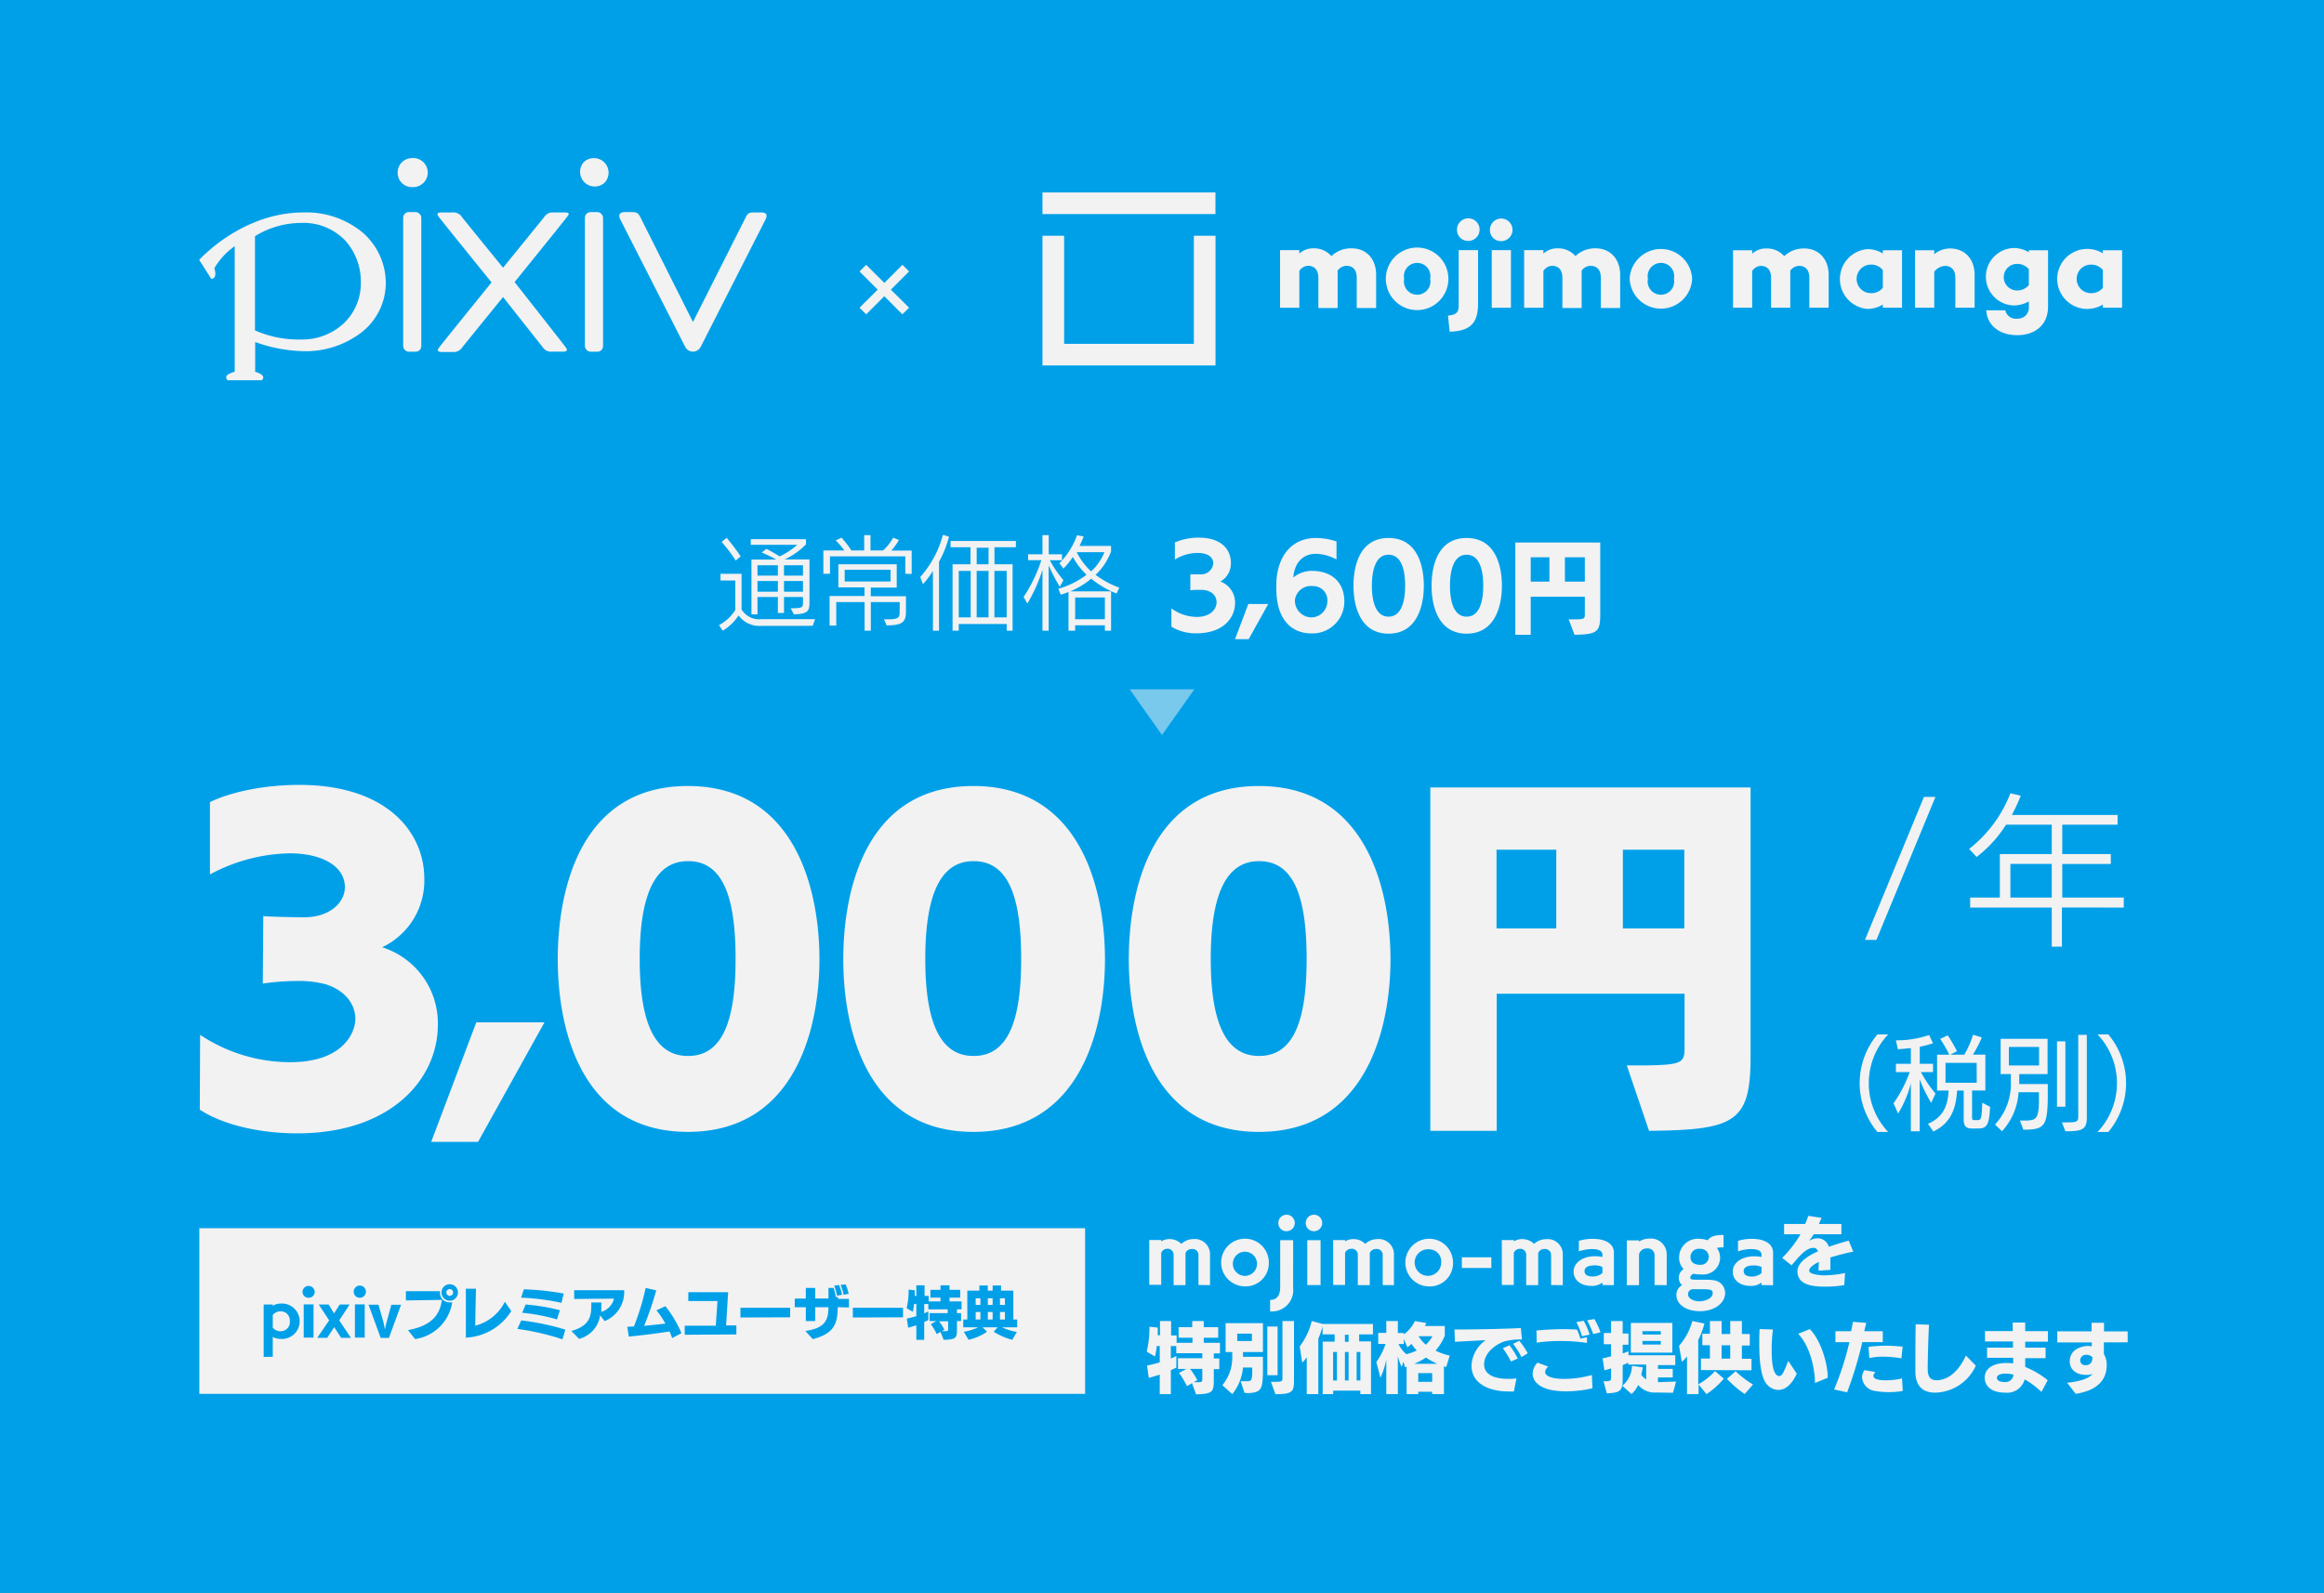 <svg xmlns="http://www.w3.org/2000/svg" viewBox="0 0 350 240"><defs><style>.cls-1{fill:#00a0e9}.cls-2{fill:#f2f2f2}</style></defs><g id="elements"><path class="cls-1" d="M0 0h350v240H0z"/><path class="cls-2" d="M135.9 47.35l-2.72-2.73-2.73 2.73-1-1 2.74-2.72-2.74-2.74 1-1 2.74 2.73 2.72-2.73 1 1-2.74 2.74 2.74 2.72zm43.9-11.84v16.28h-19.54V35.51H157v19.54h26.06V35.51h-3.26zM157 28.99h26.05v3.26H157zm50.25 12.41v5h-2.92v-4.53c0-1.24-.59-1.83-1.56-1.83a1.7 1.7 0 0 0-1.32.72v5.64h-2.9v-4.53c0-1.24-.61-1.83-1.56-1.83a1.66 1.66 0 0 0-1.31.77v5.55h-2.9v-8.68h2.9v.52a3.07 3.07 0 0 1 2.17-.79 3.4 3.4 0 0 1 2.66 1.17 4.24 4.24 0 0 1 3.08-1.17c2.12 0 3.66 1.52 3.66 3.99zm10.88.6a4.71 4.71 0 0 1-9.42 0 4.71 4.71 0 0 1 9.42 0zm-2.74 0a2 2 0 1 0-3.92 0 2 2 0 1 0 3.92 0zm7.21 3.66c0 2.67-.84 4.23-4.28 4.3l-.25-2.42c1.27-.12 1.61-.5 1.61-1.5v-8.36h2.92zm-3.17-11a1.7 1.7 0 1 1 1.7 1.63 1.65 1.65 0 0 1-1.7-1.6zm4.96.03a1.7 1.7 0 1 1 1.7 1.63 1.64 1.64 0 0 1-1.7-1.63zm3.16 11.67h-2.89v-8.68h2.89zM244 41.4v5h-2.91v-4.53c0-1.24-.59-1.83-1.56-1.83a1.7 1.7 0 0 0-1.33.72v5.64h-2.9v-4.53c0-1.24-.61-1.83-1.55-1.83a1.66 1.66 0 0 0-1.31.77v5.55h-2.9v-8.68h2.9v.52a3.06 3.06 0 0 1 2.16-.79 3.41 3.41 0 0 1 2.67 1.17 4.22 4.22 0 0 1 3.08-1.17c2.07 0 3.65 1.52 3.65 3.99zm10.84.6a4.71 4.71 0 0 1-9.41 0 4.71 4.71 0 0 1 9.41 0zm-2.74 0a2 2 0 1 0-3.92 0 2 2 0 1 0 3.92 0zm23.3-.59v4.94h-2.91v-4.48c0-1.23-.59-1.82-1.55-1.82a1.67 1.67 0 0 0-1.32.72v5.58h-2.89v-4.48c0-1.23-.6-1.82-1.55-1.82a1.65 1.65 0 0 0-1.3.77v5.53H261V37.7h2.89v.52a3 3 0 0 1 2.16-.79 3.41 3.41 0 0 1 2.66 1.16 4.21 4.21 0 0 1 3.06-1.16c2.09 0 3.63 1.57 3.63 3.98zm11.05 4.94h-2.89v-.48a4.3 4.3 0 0 1-2.37.66 4.52 4.52 0 0 1 0-9 4.3 4.3 0 0 1 2.37.66v-.49h2.89zm-2.89-3v-2.67a2.22 2.22 0 0 0-1.8-.82 2.15 2.15 0 0 0 0 4.3 2.21 2.21 0 0 0 1.8-.81zm13.82-1.94v4.94h-2.9v-4.48c0-1.23-.63-1.82-1.57-1.82a2.24 2.24 0 0 0-1.61.88v5.42h-2.89V37.7h2.89v.59a3.72 3.72 0 0 1 2.39-.86c2.2 0 3.69 1.57 3.69 3.98zm11.06 4.8c0 2.71-1.93 4.28-4.64 4.28s-4.53-1.5-4.67-3.75H302a1.62 1.62 0 0 0 1.8 1.26 1.65 1.65 0 0 0 1.75-1.78v-.82a4.6 4.6 0 0 1-2.35.61 4.33 4.33 0 0 1 0-8.65 4.42 4.42 0 0 1 2.35.64v-.3h2.89zm-2.89-3.27v-2.39a2.27 2.27 0 0 0-1.78-.8 2 2 0 0 0-2 2.09 2 2 0 0 0 2 1.91 2.25 2.25 0 0 0 1.78-.81zm14.04 3.41h-2.89v-.48a4.52 4.52 0 1 1 0-7.71v-.46h2.89zm-2.89-3v-2.67a2.23 2.23 0 0 0-1.8-.82 2.15 2.15 0 0 0 0 4.3 2.22 2.22 0 0 0 1.8-.81zM54.58 35a13.31 13.31 0 0 0-8.87-3C36.37 32 30 39.15 30 39.15L31.81 42s1 .08.47-1.59a10.67 10.67 0 0 1 3.07-3.33V56c-.75.21-1.74.61-1.06 1.28h5.14c.68-.68-.39-1.09-1-1.28v-4.48a22.73 22.73 0 0 0 7.32 1.38 13.8 13.8 0 0 0 8.64-2.79 9.45 9.45 0 0 0 3.71-7.48A10.09 10.09 0 0 0 54.58 35zm-2.72 13.62a9.15 9.15 0 0 1-6.46 2.52 16.38 16.38 0 0 1-7-1.37V35.58a13.26 13.26 0 0 1 7-2 8.68 8.68 0 0 1 6.6 2.66 9.19 9.19 0 0 1 2.34 6.34 8.29 8.29 0 0 1-2.48 6.04z"/><rect class="cls-2" x="60.72" y="31.95" width="2.73" height="21.03" rx=".84" ry=".84"/><rect class="cls-2" x="88.09" y="31.95" width="2.73" height="21.03" rx=".84" ry=".84"/><path class="cls-2" d="M114.6 32h-1c-.76 0-1 .1-1.32.79l-7.92 15.71-7.91-15.76c-.35-.69-.56-.79-1.32-.79h-1c-.71 0-1.1.32-.7 1.13l9.75 19.14a1.33 1.33 0 0 0 1.18.75 1.35 1.35 0 0 0 1.18-.75s9.34-18.33 9.74-19.14.04-1.08-.68-1.08zM81.71 52.27a1.51 1.51 0 0 0 1.44.7h1.57c1 0 .64-.45.36-.81-.7-.92-7.58-9.67-7.58-9.67s7.13-8.81 7.83-9.73c.28-.36.67-.76-.33-.76h-1.6a1.53 1.53 0 0 0-1.45.7c-.39.5-6.19 7.63-6.19 7.63s-5.8-7.13-6.19-7.63a1.53 1.53 0 0 0-1.45-.7h-1.57c-1 0-.64.45-.36.81.7.92 7.84 9.73 7.84 9.73s-7.09 8.75-7.79 9.67c-.28.36-.63.81.36.81h1.57a1.51 1.51 0 0 0 1.44-.7l6.15-7.58zM62.08 23.82A2.15 2.15 0 0 0 59.89 26a2.12 2.12 0 0 0 .63 1.56 2.08 2.08 0 0 0 1.56.62 2.19 2.19 0 1 0 0-4.37zm27.37 0a2.12 2.12 0 0 0-1.56.63A2.21 2.21 0 0 0 91 27.57a2.19 2.19 0 0 0-1.56-3.75zm193.29 146.69a11.44 11.44 0 0 1 0-14.69h1.62a10.7 10.7 0 0 0 0 14.69zm5.04-.1v-7.2a16.94 16.94 0 0 1-1.92 4.53l-.69-1.54a20 20 0 0 0 2.44-4.71h-2.08v-1.25h2.25v-2.36l-1.95.18-.3-1.35a15.28 15.28 0 0 0 5-.8l.59 1.24a16.13 16.13 0 0 1-2 .53v2.56h2v1.25h-1.83a19 19 0 0 0 2.2 3.24l-.65 1.4a22.53 22.53 0 0 1-1.73-3.55v7.83zm9.29-.41c-1 0-1.33-.37-1.33-1.4v-4.32h-1c-.14 2.34-.73 4.83-3.58 6.16l-.8-1.16c2.54-1.08 3-3.12 3.11-5h-1.74v-5.41h1.83a17.36 17.36 0 0 0-1.37-2.38l1.15-.53a26.85 26.85 0 0 1 1.39 2.38l-1 .53h2.09a13.73 13.73 0 0 0 1.33-3l1.31.4a15.46 15.46 0 0 1-1.34 2.59H299v5.41h-2v3.8c0 .61 0 .66.46.66h.34c.56 0 .66-.22.73-2.63l1.19.63c-.16 2.61-.4 3.26-1.82 3.26zm.62-9.9H293v3h4.7zm6.51 8.69h1.12c1.41-.07 1.72-.44 1.75-3v-1.26H304a9.54 9.54 0 0 1-2.49 5.87l-1.06-1a9 9 0 0 0 2.39-6.47v-1.14h-1.54v-5.31h7.07v5.31h-4.27v1.09a3 3 0 0 1 0 .42h4.3v2.38c-.1 4-.57 4.49-3.68 4.49zm2.89-11.08h-4.55v2.79h4.55zm2.7 9v-9.84h1.26v9.84zm.74 2.36h.77c1.49 0 1.69-.13 1.69-.86v-12.32h1.29v12.4c0 1.86-.65 2.12-3.23 2.12zm5.37 1.44a10.7 10.7 0 0 0 0-14.69h1.62a11.44 11.44 0 0 1 0 14.69zm-35.03-28.93l8.88-21.53h1.73l-8.89 21.53zm29.66-4.87v5.89H309v-5.89h-12.29v-1.51h4.47v-6.55H309v-4.42h-6.89a18.57 18.57 0 0 1-4.43 4.86l-1.12-1.22a19.51 19.51 0 0 0 6.21-8.38l1.56.37c-.39 1-.83 1.93-1.34 2.9h15.92v1.47h-8.33v4.42h7.31v1.49h-7.31v5.06h9.26v1.51zm-1.53-6.57h-6.23v5.06H309zM30.14 155.88A24.45 24.45 0 0 0 43.73 160c8 0 9.79-4.53 9.79-6.51 0-2.16-1.47-4.25-4.41-5.21a16.09 16.09 0 0 0-4.53-.51 35.93 35.93 0 0 0-5 .39l.07-10.16c1.59.11 4.36.17 6.34.17 3.74-.06 5.95-2.26 5.95-4.53 0-3.17-3.45-5.1-8.32-5.1a26.24 26.24 0 0 0-12 3.18v-10.89c3.23-1.58 8.32-2.6 13.42-2.6 13.42 0 18.86 7.3 18.86 14.1a11.09 11.09 0 0 1-6.35 10.36 12 12 0 0 1 8.39 11.72c0 8-6.91 16.31-21.18 16.31-5.55 0-11.16-1.25-14.67-3.57zM64.94 172l6.79-18H82l-10 18zM84 144.5c0-10.47 3.4-26.1 19.59-26.1s19.82 15.63 19.82 26.1-3.68 26-19.82 26S84 154.92 84 144.5zm19.65 14.56c5.43 0 7.13-5.89 7.13-14.61s-1.64-14.73-7.13-14.73h-.06c-5.38 0-7.25 6-7.25 14.73s1.87 14.61 7.25 14.61zM127 144.5c0-10.47 3.4-26.1 19.59-26.1s19.82 15.63 19.82 26.1-3.68 26-19.82 26-19.59-15.58-19.59-26zm19.65 14.56c5.44 0 7.14-5.89 7.14-14.61s-1.65-14.73-7.14-14.73h-.06c-5.38 0-7.24 6-7.24 14.73s1.86 14.61 7.24 14.61zM170 144.5c0-10.47 3.39-26.1 19.59-26.1s19.82 15.63 19.82 26.1-3.68 26-19.82 26-19.59-15.58-19.59-26zm19.64 14.56c5.44 0 7.14-5.89 7.14-14.61s-1.64-14.73-7.14-14.73h-.05c-5.38 0-7.25 6-7.25 14.73s1.87 14.61 7.25 14.61zm55.36 1.43h2.38c6.15-.06 6.32-.39 6.32-2.88v-7.92h-28.29v20.65h-10v-51.72h48.23v40.59c0 9.86-2.38 11-15.29 11.13zM234.38 128h-9v11.85h9zm19.28 0h-9.25v11.85h9.25zM114.67 94.28a3.91 3.91 0 0 1-3.44-1.57 7.48 7.48 0 0 1-2.37 2.29l-.58-.83a6.52 6.52 0 0 0 2.46-2.28v-4.45h-2.23v-1h3.17v5.37a3.11 3.11 0 0 0 3 1.46h8.07l-.35 1zm-3.87-9.84a22 22 0 0 0-2.12-2.81l.76-.61a31.45 31.45 0 0 1 2.11 2.79zm8.28 7.19h.25c1.55 0 1.6-.21 1.6-.83v-.87h-2.86v2.4h-.92v-2.4h-3.07v2.61h-.91v-8.25h3.75a21.14 21.14 0 0 0-2.22-1.07l.73-.54c.63.31 1.35.74 2 1.13a11.2 11.2 0 0 0 2.64-1.74h-7v-.85h8.31V82a10.85 10.85 0 0 1-3.22 2.27h3.75v6.43c0 1.28-.17 1.79-2.35 1.84zm-1.93-6.48h-3.07v1.56h3.07zm0 2.37h-3.07v1.61h3.07zm3.78-2.37h-2.86v1.56h2.86zm0 2.37h-2.86v1.61h2.86zm15.41-1.09V83.8H125v2.63h-1v-3.51h3.17a14.43 14.43 0 0 0-1.31-1.52l.87-.41a14.05 14.05 0 0 1 1.49 1.93h1.93v-2.31h.95v2.31h1.9a7.91 7.91 0 0 0 1.52-1.92l.86.34a8.85 8.85 0 0 1-1.15 1.6h3.07v3.51zm-.84 4.26h-4.35V95h-.94v-4.31h-4.27v3.54h-1v-4.45h5.26v-1.3h-3.94V85h8.79v3.51h-3.91v1.3h5.3v2.39c0 1.62-.75 2-2.92 2l-.39-.91h.65c1.5 0 1.71-.29 1.71-1zm-1.38-4.86h-6.91v1.76h6.91zM140.5 95v-9a14.07 14.07 0 0 1-1.5 2l-.41-1.08a15.62 15.62 0 0 0 3.42-6.36l.91.29a16.14 16.14 0 0 1-1.5 3.76V95zm11.11 0v-1h-7.22v1h-.93V85h2.7v-2.57h-3v-.94H153v.94h-3.23V85h2.73v10zm-5.42-9h-1.8v7h1.8zm2.69-3.49h-1.79V85h1.79zm0 3.49h-1.79v7h1.79zm2.73 0h-1.85v7h1.85zm5.39 9v-9.18a23.43 23.43 0 0 1-2.28 5.1l-.56-1a22.66 22.66 0 0 0 2.67-5.54h-2v-.88H157v-2.89h.94v2.89h2v.89h-1.84a18.09 18.09 0 0 0 2.05 3l-.54 1a28.53 28.53 0 0 1-1.68-3.22V95zm9.4 0v-.81h-4.48V95h-1v-5.83a11.56 11.56 0 0 1-1.17.41l-.36-.89a12.92 12.92 0 0 0 4.25-2.11 10.89 10.89 0 0 1-2.07-2.69 9.91 9.91 0 0 1-1.42 1.76l-.6-.8a11.5 11.5 0 0 0 2.65-4.22l1 .18a14.08 14.08 0 0 1-.62 1.43h4.75v.83a9.35 9.35 0 0 1-2.33 3.52 13.56 13.56 0 0 0 3.57 1.93l-.41.88a13.9 13.9 0 0 1-3.82-2.23 12.39 12.39 0 0 1-3.16 1.91h6.15V95zm0-5h-4.48v3.28h4.48zm-4.24-6.82a10.17 10.17 0 0 0 2.16 2.89 7.62 7.62 0 0 0 2-2.89zm14.25 8.46a6.6 6.6 0 0 0 3.81 1.29c2.08 0 3-1.17 3-2.19s-.75-1.81-2.18-1.89h-.65a7.37 7.37 0 0 0-1.12.07v-2.41h1.45a1.82 1.82 0 0 0 2-1.66c0-.19 0-1.56-2.39-1.56a6.54 6.54 0 0 0-3.39 1v-2.58a9 9 0 0 1 3.6-.72c3.68 0 4.83 2.05 4.83 3.75a3.11 3.11 0 0 1-1.57 2.86 3.37 3.37 0 0 1 2.2 3.27c0 1.92-1.47 4.53-5.87 4.53a7 7 0 0 1-3.71-1zm9.59 4.64l2-5.3h3l-2.95 5.3zM197.6 86c3.07 0 4.86 1.82 4.86 4.61a4.79 4.79 0 0 1-5 4.8c-2.71 0-5.24-1.81-5.24-6.74v-.86c.13-3.83 2.14-6.77 6-6.77a10.06 10.06 0 0 1 3.06.52v2.71a7.12 7.12 0 0 0-3.09-.85c-2.15 0-3.28 1.59-3.41 3.57a4.46 4.46 0 0 1 2.72-1zm0 2.27a2.44 2.44 0 0 0-2.58 2.07 2.52 2.52 0 0 0 2.5 2.66 2.43 2.43 0 0 0 2.38-2.37 2.13 2.13 0 0 0-2.27-2.34zm6.24-.03c0-3.12 1-7.2 5.28-7.2s5.31 4.08 5.31 7.2-1.07 7.21-5.31 7.21-5.28-4.1-5.28-7.21zm7.78 0c0-2.31-.53-4.68-2.5-4.68s-2.51 2.37-2.51 4.68.56 4.65 2.51 4.65 2.5-2.36 2.5-4.66zm3.98 0c0-3.12 1-7.2 5.28-7.2s5.31 4.08 5.31 7.2-1.07 7.21-5.31 7.21-5.28-4.1-5.28-7.21zm7.78 0c0-2.31-.53-4.68-2.5-4.68s-2.51 2.37-2.51 4.68.55 4.65 2.51 4.65 2.5-2.36 2.5-4.66zm12.87 5.06h.69c1.71 0 1.74-.08 1.74-.86v-2.55h-8.15v5.73h-2.32v-13.9H241v10.75c0 2.69-.36 3.09-3.88 3.15zm-2.9-9.36h-2.82v3.67h2.82zm5.33 0h-3v3.67h3z"/><path opacity=".5" fill="#f2f2f2" d="M179.87 103.83h-9.74l4.87 6.88 4.87-6.88z"/><path class="cls-2" d="M30.02 185.01h133.4v24.95H30.02z"/><path class="cls-1" d="M39.71 204.4v-7.9h1.37v.19a2.44 2.44 0 0 1 1.22-.33 2.67 2.67 0 1 1 0 5.33 2.65 2.65 0 0 1-1.22-.31v3zm1.37-4.4a1.55 1.55 0 0 0 1.21.53 1.38 1.38 0 0 0 1.36-1.53 1.37 1.37 0 0 0-1.36-1.47 1.54 1.54 0 0 0-1.21.54zm5.39-4.51a.89.89 0 0 1-.91-.88.9.9 0 0 1 .91-.9.92.92 0 0 1 .93.9.91.91 0 0 1-.93.88zm-.73 6v-5h1.48v5zm5.64.04l-1.05-1.61-1.06 1.61h-1.5l1.8-2.64L48 196.5h1.49l.82 1.35.85-1.35h1.5l-1.57 2.39 1.76 2.64zm2.81-6.04a.9.9 0 0 1-.92-.88.92.92 0 1 1 .92.88zm-.74 6v-5h1.48v5zm3.88.04l-1.83-5H57s.7 2.46.77 2.74.15.78.19 1c.05-.23.18-.81.23-1s.75-2.73.75-2.73h1.46l-1.83 5zm4.11-1.17c3.82-.69 4.82-2.53 5.12-4.55l-5.43.08v-1.39h5.14a1.21 1.21 0 0 0 0 .19 1.39 1.39 0 0 0 1.41 1.48 2.18 2.18 0 0 0 .43 0 6.63 6.63 0 0 1-5.6 5.54zm6.29-4.43a1.24 1.24 0 0 1 0-2.48 1.24 1.24 0 0 1 0 2.48zm0-1.75a.51.51 0 1 0 .51.51.51.51 0 0 0-.51-.51zm9.27 3.31a8.5 8.5 0 0 1-6.84 4v-7.37h1.52c0 .22-.09 4-.11 5.57a6.86 6.86 0 0 0 4.46-3.6zm7.71 4.26a37 37 0 0 0-6.8-1.57l.59-1.28a37 37 0 0 1 6.64 1.39zm-.15-5.5a35.37 35.37 0 0 0-6.08-.78l.42-1.26a42.48 42.48 0 0 1 6 .64zm-.67 2.5a27.9 27.9 0 0 0-5.25-1l.52-1.25a30.69 30.69 0 0 1 5.16.86zm6.49-.61a4.3 4.3 0 0 1-3.17 3.54l-1.16-1.19c2.62-.73 3-2.08 3-3.77v-.52h1.51v1.42a2.8 2.8 0 0 0 1.91-2c-1.4 0-5.46.05-6 .05v-1.32H94a4.72 4.72 0 0 1-2.93 4.65zm10.85 3.42c-.12-.33-.25-.64-.39-1-2.25.36-4.58.62-6.14.78l-.23-1.47 1-.07a36.87 36.87 0 0 0 1.77-5.79l1.59.36a46.32 46.32 0 0 1-1.83 5.35c1.19-.11 2.34-.24 3.21-.34a12.15 12.15 0 0 0-1.35-2l1.35-.62a17.05 17.05 0 0 1 2.42 4.06zm1.89-.5v-1.36h4.68l.25-3.72h-4.39v-1.33h6l-.31 5h1.55v1.36zm8.39-2.6V197H119v1.43zm14.65-1.55c0 2.61-.66 4-3.75 4.81l-1.12-1.23c2.91-.42 3.46-1.59 3.48-3.58h-2V199h-1.41v-2.09h-1.67v-1.3h1.67V194h1.41v1.6h2V194h.77a8.41 8.41 0 0 1 .34 1.38h.33v.27h1.65v1.3zm-.11-1.73a8 8 0 0 0-.42-1.52l.74-.09a8.44 8.44 0 0 1 .45 1.46zm1-.14a7.9 7.9 0 0 0-.45-1.49l.74-.08a6.4 6.4 0 0 1 .47 1.42zm1.39 3.42V197H136v1.43zm13.2 2.17l-.56.33a11.67 11.67 0 0 0-.89-1.49l.81-.47h-1v-1.2h2.72v-.57h-2.91v-.8h-.62v1.4a6.13 6.13 0 0 0 .62-.29v1.3c-.17.09-.38.19-.62.29v2.69H138v-2.19c-.46.15-.89.29-1.23.37l-.2-1.38c.43-.09.93-.21 1.43-.36v-1.83h-.34a8 8 0 0 1-.19 1.17l-.93-.54a11.21 11.21 0 0 0 .3-2.62v-.18l.93.1v.85h.23v-1.6h1.24v1.6h.62v.83h1.78v-.57h-1.52v-1.18h1.52v-.68H143v.68h1.61v1.18H143v.57h1.81v1.19h-.69v.57h.62v1.2h-.62v1.22c0 1.29-.1 1.57-2 1.6zm1.15-1.6h-1.37a8 8 0 0 1 .81 1.26l-.4.23h.37c.59 0 .59 0 .59-.44zm9.66 2.79a9.71 9.71 0 0 1-2.8-1.22l.6-.66H148l.64.67a8.06 8.06 0 0 1-2.77 1.21l-.72-1.21a8.18 8.18 0 0 0 2.16-.67h-2.24v-1.18h.61v-4.35h1.82v-.77h1.27v.77h.72v-.77h1.27v.77h1.85v4.35h.58v1.18h-2.27a8.42 8.42 0 0 0 2.22.7zm-4.8-6.26h-.71v1h.71zm0 2.07h-.71v1.13h.71zm1.84-2.07h-.72v1h.72zm0 2.07h-.72v1.13h.72zm1.85-2.07h-.74v1h.74zm0 2.07h-.74v1.13h.74z"/><path class="cls-2" d="M180.49 193.56V189a.9.9 0 0 0-1-.86 1 1 0 0 0-.95.62 1.48 1.48 0 0 1 0 .21v4.61h-1.79V189a.9.9 0 0 0-.95-.9 1 1 0 0 0-.92.62v4.82h-1.8v-6.75h1.8v.21a2.25 2.25 0 0 1 1.16-.35 2.52 2.52 0 0 1 1.88.72 2.66 2.66 0 0 1 1.78-.72 2.28 2.28 0 0 1 2.53 2.26v4.67zm6.99.21a3.59 3.59 0 1 1 3.61-3.58 3.5 3.5 0 0 1-3.61 3.58zm1.82-3.58a1.82 1.82 0 1 0-1.82 2 1.82 1.82 0 0 0 1.82-2zm1.98 7.34v-1.72c1 0 1.52-.64 1.52-1.91v-7.08h1.95V194a3.2 3.2 0 0 1-3.41 3.54zm2.47-12.07a1.21 1.21 0 0 1-1.23-1.18 1.24 1.24 0 1 1 1.23 1.18zm4.13 0a1.21 1.21 0 0 1-1.23-1.18 1.24 1.24 0 1 1 1.23 1.18zm-1 8.11v-6.75h2v6.75zm11.36 0V189a.89.89 0 0 0-1-.86 1 1 0 0 0-.95.61 1.48 1.48 0 0 1 0 .21v4.62h-1.8V189a.89.89 0 0 0-1-.89 1 1 0 0 0-.92.61v4.83h-1.79v-6.75h1.79v.2a2.28 2.28 0 0 1 1.16-.35 2.5 2.5 0 0 1 1.88.72 2.67 2.67 0 0 1 1.79-.72 2.29 2.29 0 0 1 2.53 2.26v4.68zm6.99.21a3.59 3.59 0 1 1 3.6-3.59 3.5 3.5 0 0 1-3.6 3.59zm1.82-3.59a1.83 1.83 0 0 0-1.82-2 2 2 0 1 0 1.82 2zm3.11.81v-1.61h4.44V191zm13.44 2.57V189a.9.9 0 0 0-.95-.86 1 1 0 0 0-1 .62 1.34 1.34 0 0 1 0 .2v4.62h-1.8V189a.89.89 0 0 0-.95-.89 1 1 0 0 0-.92.62v4.82h-1.8v-6.75H228v.2a2.28 2.28 0 0 1 1.16-.35 2.56 2.56 0 0 1 1.88.72 2.71 2.71 0 0 1 1.79-.71 2.28 2.28 0 0 1 2.53 2.26v4.67zm7.73 0v-.37a2.65 2.65 0 0 1-1.66.5c-1.53 0-2.68-.82-2.68-2.16s1.39-2.31 3.25-2.31a5.27 5.27 0 0 1 1.09.12V189c0-.62-.69-.85-1.55-.85a6.32 6.32 0 0 0-2 .35v-1.59a7.35 7.35 0 0 1 2.08-.3c1.6 0 3.2.53 3.2 2.11v4.87zm0-2.72a2.6 2.6 0 0 0-1.2-.24c-.52 0-1.49.09-1.5.87 0 .47.4.8 1.16.8a2.2 2.2 0 0 0 1.54-.52zm7.85 2.72v-4.51a1 1 0 0 0-1.12-1 1.18 1.18 0 0 0-1.22.88v4.65H245v-6.75h1.83v.2a2.75 2.75 0 0 1 1.51-.46 2.38 2.38 0 0 1 2.67 2.36v4.65zm5.95-1.71a.7.7 0 0 0-.57.58c0 .27.18.33 1.07.33h1.33a5.89 5.89 0 0 1 1.23.1 1.92 1.92 0 0 1 1.62 1.9c0 1.43-1.47 2.74-3.82 2.74-1.87 0-3.52-.91-3.52-2.44a1.64 1.64 0 0 1 .86-1.48 1.42 1.42 0 0 1-.5-1.1 1.51 1.51 0 0 1 .73-1.32 2.38 2.38 0 0 1-.68-1.75 2.81 2.81 0 0 1 3.09-2.81 3.78 3.78 0 0 1 1.2.22c.44-.58 1.12-.8 2.31-.8h.09v1.87h-.24a2.2 2.2 0 0 0-.76.09 2.4 2.4 0 0 1 .48 1.42 2.55 2.55 0 0 1-2.84 2.56 5.12 5.12 0 0 1-1.07-.08zm1.17 2.34h-1.39a.75.75 0 0 0-.69.75c0 .66.84 1.07 1.71 1.07s2-.45 2-1.18c.07-.57-.39-.64-1.63-.64zm-.3-6.08a1.24 1.24 0 0 0-1.41 1.26c0 .67.47 1.14 1.44 1.14a1.21 1.21 0 0 0 1.32-1.18 1.23 1.23 0 0 0-1.35-1.22zm9.29 5.46v-.38a2.63 2.63 0 0 1-1.66.5c-1.53 0-2.67-.82-2.67-2.16s1.39-2.3 3.24-2.3a5.15 5.15 0 0 1 1.09.11V189c0-.61-.68-.85-1.54-.85a6.22 6.22 0 0 0-2 .35v-1.59a7.29 7.29 0 0 1 2.08-.3c1.6 0 3.2.54 3.2 2.11v4.88zm0-2.73a2.66 2.66 0 0 0-1.19-.23c-.52 0-1.5.08-1.5.87 0 .46.4.8 1.16.8a2.23 2.23 0 0 0 1.53-.52zm12.46 2.73a16.17 16.17 0 0 1-2.72.23c-1.43 0-4.33 0-4.33-2.31 0-1.45 1.91-2.49 3.09-3-.17-.48-.44-.53-.68-.53-.64 0-1.34.39-2.44 1.63-.25.31-.57.65-.86 1l-1.41-1.12a17 17 0 0 0 2.76-3.56h-2.47v-1.55h3.17a11.49 11.49 0 0 0 .47-1.22l2 .3c-.14.33-.27.63-.41.92h3.4v1.55h-4.16c-.24.37-.48.72-.71 1a2.46 2.46 0 0 1 1.1-.38 1.74 1.74 0 0 1 1.87 1.27c1.22-.43 2.38-.75 3-.93l.69 1.66a33.52 33.52 0 0 0-3.45.88v1.86l-1.78.13c0-.37 0-.86.07-1.33-.72.35-1.48.82-1.48 1.35s1.68.68 2.2.68a16.29 16.29 0 0 0 3.2-.35zm-98.23 14.78l-.76.44a14.8 14.8 0 0 0-1.19-2l1.11-.59h-1.27v-1.61h3.66v-.76h-3.92v-1.08h-.82v1.88a5.85 5.85 0 0 0 .83-.39V206a8.22 8.22 0 0 1-.83.39V210h-1.67v-2.94c-.62.2-1.2.39-1.65.49l-.26-1.85c.56-.12 1.24-.28 1.91-.48v-2.46h-.45a10.9 10.9 0 0 1-.26 1.57l-1.25-.72a15.49 15.49 0 0 0 .41-3.52v-.24l1.25.13v1.15h.34V199h1.67v2.16h.83v1.11h2.39v-.76h-2.09v-1.59h2.05V199h1.74v.92h2.17v1.59h-2.17v.76h2.44v1.6h-.93v.76h.83v1.61h-.83v1.65c0 1.73-.14 2.1-2.67 2.14zm1.55-2.16h-1.84a12.55 12.55 0 0 1 1.09 1.69l-.55.32h.5c.79 0 .8-.06.8-.59zm6.36 3.61l-.59-1.75h.89c.7 0 .83-.08.86-1.29V206h-1.39a7.57 7.57 0 0 1-1.61 4l-1.5-1.34a6.53 6.53 0 0 0 1.49-4.39v-.61h-1v-4.35h5.62v4.35h-3v.72h3v2.47c-.07 2.41-.25 2.92-2.29 3zm1.11-8.92h-2.21V202h2.21zm2.32 6.26v-7.33h1.55v7.33zm.55 1h.5c1.23 0 1.23-.07 1.23-.62V199h1.74v8.9c0 1.75-.24 2.11-2.8 2.11zm13.46 1.85v-.52h-4.09v.52h-1.58v-7.9h1.8V201h-1.82v-1.22a12.06 12.06 0 0 1-.64 1.87V210h-1.74v-5.56a5 5 0 0 1-.68.82l-.38-2.43a10.37 10.37 0 0 0 1.81-3.84l1.63.44h7.59V201h-2.08v1.06h1.79V210zm-3.52-6.35h-.58v4.3h.58zm1.75 0h-.55v4.3h.55zm0-2.59h-.55v1.06h.55zm1.78 2.59h-.57v4.3h.57zm10.81 6.35v-.35h-2.1v.35h-1.75v-4.14a2 2 0 0 1-.26.09l-.21-.85-.28.8a8.4 8.4 0 0 1-.57-1.64V210h-1.74v-5.2a12.17 12.17 0 0 1-.88 2.73l-.62-2.36a10.15 10.15 0 0 0 1.39-2.73h-1.1v-1.66h1.21V199h1.74v1.8h.9v.2a5.17 5.17 0 0 0 1.66-2l1.74.29c-.07.14-.14.3-.23.45h3v1.46a8.09 8.09 0 0 1-1.39 2.25 9.13 9.13 0 0 0 2.13.75l-.53 1.72-.34-.1V210zm-3.95-6a7.46 7.46 0 0 0 1.63-.57 6.69 6.69 0 0 1-.8-1 6.54 6.54 0 0 1-.61.52l-.54-1.25v.76h-.81a4.81 4.81 0 0 0 1.16 1.5zm4.74 1.44a10.46 10.46 0 0 1-1.73-.95 8.6 8.6 0 0 1-1.8.95zm-.79 1.4h-2.1v1.31h2.1zm-2.05-5.56a5.36 5.36 0 0 0 1.09 1.28 4.79 4.79 0 0 0 1-1.28zM228 209.6a7.94 7.94 0 0 1-.85 0c-2.58 0-5.54-1-5.54-3.9a5 5 0 0 1 2.14-3.83l-4.64.25-.06-1.85c2.44 0 7.14-.07 10-.22l.16 1.73a8.91 8.91 0 0 0-2.7.3c-1.63.59-3 1.94-3 3.43s1.41 2.19 3.62 2.19c.39 0 .81 0 1.25-.07zm-.45-4.51a12.23 12.23 0 0 0-1.22-2l1-.45a12.2 12.2 0 0 1 1.25 2zm1.59-.67a12.52 12.52 0 0 0-1.27-2l.94-.45a11.12 11.12 0 0 1 1.27 1.89zm10.69 4.7a17.56 17.56 0 0 1-3.94.46c-5.06 0-5.07-2.36-5.07-2.67a2.41 2.41 0 0 1 .74-1.65l1.62.6a1.13 1.13 0 0 0-.48.8c0 .73 1.32 1.05 2.91 1.05a15.49 15.49 0 0 0 4.13-.59zm-8.43-8.7c1.28-.12 2.59-.2 3.93-.2.71 0 1.44 0 2.17.07a7 7 0 0 1 .5 1.36s.84-.19 1-.21v.85a27.39 27.39 0 0 0-4-.29 23.53 23.53 0 0 0-3.57.25zm6.86.86a12.61 12.61 0 0 0-.85-2.13l1.1-.19a10.57 10.57 0 0 1 .89 2.08zm1.68-.32a13.87 13.87 0 0 0-.91-2.07l1.08-.2a11 11 0 0 1 .93 2zm9.53 8.8a3.26 3.26 0 0 1-2.76-1.14 3.84 3.84 0 0 1-1 1.37l-1.39-1.25a3.94 3.94 0 0 0 1.46-3l1.62.23a7.25 7.25 0 0 1-.23 1.08 2.1 2.1 0 0 0 .75.73v-2.23h-2.72v-.3a4.24 4.24 0 0 1-.82.37v1.91c0 1.83-.16 2.28-2.39 2.35l-.49-1.81c1.06 0 1.13-.06 1.13-.64v-1.3c-.38.12-.71.22-1 .28l-.27-1.8c.32-.05.79-.17 1.27-.3v-1.82h-1.09v-1.69h1.09V199h1.75v1.87h.87v1.69h-.87v1.31c.32-.1.61-.21.87-.32v.6h7.05v1.48h-2.61v.57h2.23v1.29h-2.23v.71h.07l2.66-.09-.46 1.69zm-3.86-6v-4.48h6.25v4.48zm4.51-3.24h-2.76v.5h2.76zm0 1.47h-2.76v.54h2.76zm5.69 6.55V210h-1.74v-5.69a4.92 4.92 0 0 1-.78.83l-.42-2.41a9.35 9.35 0 0 0 2-3.74l1.82.38a12.52 12.52 0 0 1-.93 2.48v6.68a9.75 9.75 0 0 0 2.52-2l1.33 1.14A11.84 11.84 0 0 1 257 210zm.36-2.16v-1.74h1.35v-2h-1.14v-1.73h1.14V199h1.76v1.95h1.3V199h1.75v1.95h1.19v1.73h-1.19v2h1.45v1.73zm4.41-3.73h-1.3v2h1.3zm2.18 7.34a16.14 16.14 0 0 1-2.68-2.29l1.31-1.15a13.77 13.77 0 0 0 2.62 2zm7.84-3.07c-.45 1-1.37 2.45-2.77 2.45a2.33 2.33 0 0 1-1.78-.9c-.83-1-1.1-3.39-1.1-6 0-.75 0-1.51.06-2.27l2 .07a22.49 22.49 0 0 0-.19 3c0 1.09 0 3.66 1 4h.18c.33 0 .61-.41 1.31-2.27zm2.74 1.41c0-2.16-.76-5.61-2.53-7.41l1.75-.71c1.73 1.75 2.7 5.31 2.7 7.22v.11zm2.88.97a43.24 43.24 0 0 0 2.3-7.12h-2.1v-1.65h2.36c.11-.52.2-1 .27-1.42l2 .16c-.08.4-.19.83-.29 1.26h2.79v1.64h-3.08a59 59 0 0 1-2.29 7.56zm10.34.22a11.38 11.38 0 0 1-2.12.18 11.49 11.49 0 0 1-2.1-.18 2.22 2.22 0 0 1-1.91-2.06 1.69 1.69 0 0 1 .38-1.07l1.65.29a.84.84 0 0 0-.32.55c0 .55.87.69 1.93.69a11.09 11.09 0 0 0 2.38-.28zm-.2-4.91a17.62 17.62 0 0 0-2.78-.25 9.26 9.26 0 0 0-2.05.21l-.13-1.68a19.27 19.27 0 0 1 2.6-.18 23.25 23.25 0 0 1 2.54.15zm11.2 1.1a6.87 6.87 0 0 1-6.1 4.07c-1.59 0-3-.71-3-3.21v-.09c0-1.65 0-4.79.05-7l2 .07c-.08 1.46-.19 4.77-.19 6.7 0 1.15.41 1.66 1.33 1.66 1.93 0 3.5-1.65 4.42-3.72zm9.89 3.96a12.63 12.63 0 0 0-2.53-1.89 2.72 2.72 0 0 1-2.91 2c-2.39 0-3.11-1.23-3.11-2.26 0-1.3 1.17-2.21 3.29-2.21a6.77 6.77 0 0 1 1 .07v-.85h-3.93V203h3.9v-.93h-4.21v-1.56h4.17v-1.29H305v1.3h3.42v1.58H305v.9h3.07v1.59H305v1.32a13.13 13.13 0 0 1 3.39 2zm-5.45-2.76c-.41 0-1.26.11-1.26.62s.6.65 1.17.65a1.21 1.21 0 0 0 1.33-1.1 4.42 4.42 0 0 0-1.24-.17zm14.85-4.7v1.75a3.17 3.17 0 0 1 .42 1.7c0 1.94-1.1 3.74-4.66 4.3l-1.3-1.67c2.32-.24 3.34-.76 3.84-1.33a2.63 2.63 0 0 1-.82.15h-.11c-1.46 0-2.52-.74-2.51-2.06 0-1.7 1.62-2.28 2.73-2.3a3.81 3.81 0 0 1 .59.05v-.58h-5.2v-1.67H315v-1.29h1.87v1.29h3.56v1.65zm-1.7 2.27a1.28 1.28 0 0 0-1-.4.85.85 0 0 0-.87.84.73.73 0 0 0 .82.72.93.93 0 0 0 1-.95z"/></g></svg>